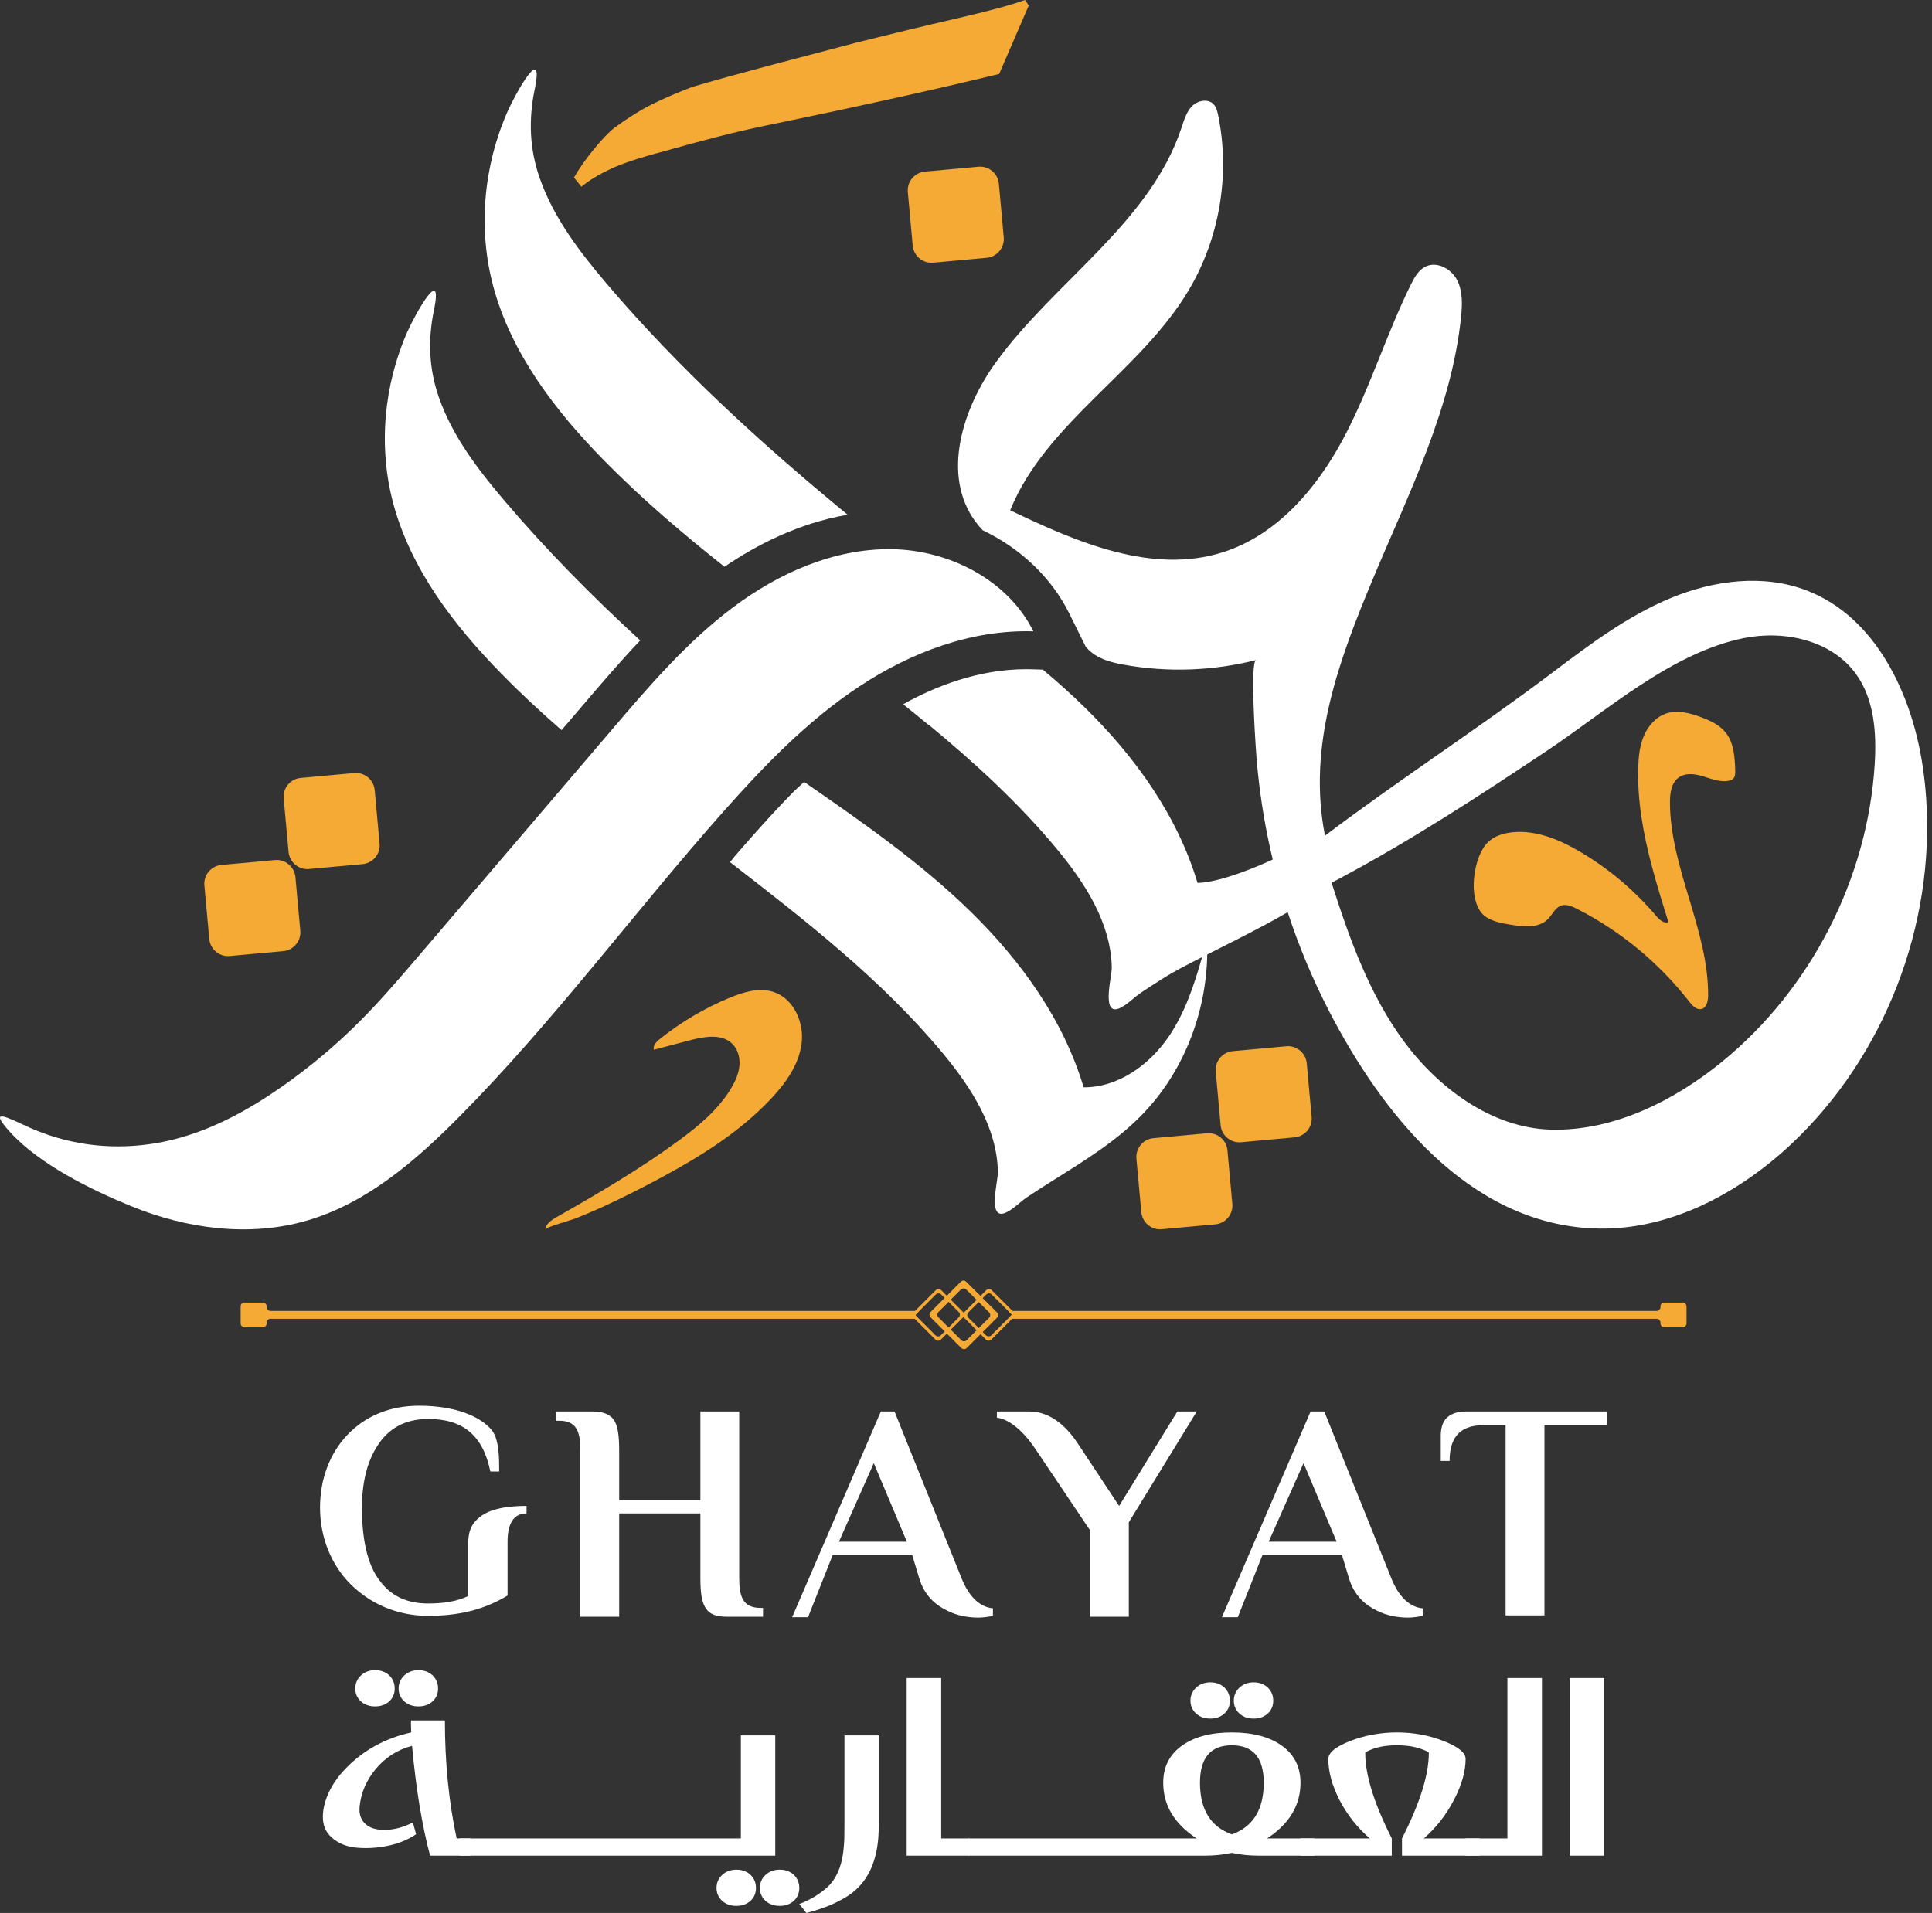 <svg width="104" height="103" viewBox="0 0 104 103" fill="none" xmlns="http://www.w3.org/2000/svg">
<rect x="0" y="0" width="104" height="103" fill="#333333" stroke="none"/>
<path d="M49.42 70.657L49.269 70.808L49.42 70.96V71.009H14.56C14.447 71.009 14.355 71.101 14.355 71.214V71.255C14.355 71.368 14.263 71.46 14.15 71.46H13.159C13.046 71.46 12.954 71.368 12.954 71.255V70.34C12.954 70.227 13.046 70.135 13.159 70.135H14.15C14.263 70.135 14.355 70.227 14.355 70.34V70.381C14.355 70.494 14.447 70.586 14.56 70.586H49.42V70.657Z" fill="#F5AA36"/>
<path d="M90.785 70.34V71.255C90.785 71.368 90.693 71.46 90.58 71.46H89.589C89.475 71.46 89.384 71.368 89.384 71.255V71.214C89.384 71.101 89.292 71.009 89.178 71.009H54.35V70.907L54.47 70.787L54.35 70.667V70.586H89.178C89.292 70.586 89.384 70.494 89.384 70.381V70.34C89.384 70.227 89.475 70.135 89.589 70.135H90.58C90.693 70.135 90.785 70.227 90.785 70.34Z" fill="#F5AA36"/>
<path d="M52.9 71.721L52.688 71.509L52.13 70.953C52.049 70.873 52.049 70.743 52.129 70.662L52.685 70.107L52.896 69.895L53.093 69.699C53.173 69.619 53.303 69.619 53.383 69.699L54.47 70.787L54.35 70.907L53.365 71.896C53.285 71.976 53.155 71.976 53.075 71.896L52.9 71.721ZM53.383 69.466C53.303 69.386 53.173 69.386 53.093 69.466L52.78 69.779L51.878 70.681L51.755 70.808L53.075 72.129C53.155 72.209 53.285 72.209 53.365 72.128L54.481 71.009L54.557 70.932C54.638 70.852 54.638 70.722 54.557 70.642L53.383 69.466Z" fill="#F5AA36"/>
<path d="M52.037 72.16C51.957 72.241 51.827 72.241 51.747 72.16L51.181 71.594L51.065 71.478L50.519 70.932C50.439 70.852 50.439 70.722 50.519 70.642L51.061 70.096L51.177 69.98L51.722 69.434C51.803 69.354 51.933 69.354 52.013 69.434L52.685 70.107L53.243 70.663C53.324 70.743 53.324 70.873 53.243 70.954L52.037 72.16ZM52.896 69.895L52.78 69.779L52.013 69.012C51.933 68.931 51.803 68.931 51.722 69.012L50.85 69.885L50.096 70.642C50.017 70.722 50.017 70.852 50.097 70.932L51.747 72.583C51.827 72.664 51.957 72.664 52.037 72.583L52.783 71.837L52.899 71.721L53.666 70.954C53.746 70.873 53.746 70.743 53.666 70.663L52.896 69.895Z" fill="#F5AA36"/>
<path d="M50.646 71.896C50.566 71.976 50.436 71.976 50.356 71.896L49.269 70.808L49.42 70.656L50.374 69.699C50.454 69.619 50.584 69.619 50.664 69.699L51.061 70.096L51.609 70.642C51.69 70.722 51.69 70.852 51.609 70.933L50.646 71.896ZM51.878 70.681L51.178 69.98L50.966 69.769L50.664 69.466C50.584 69.386 50.454 69.386 50.374 69.467L49.258 70.586L49.181 70.663C49.101 70.743 49.101 70.873 49.181 70.953L49.237 71.009L50.356 72.129C50.436 72.209 50.566 72.209 50.646 72.129L50.97 71.805L51.181 71.594L51.861 70.914L51.984 70.787L51.878 70.681Z" fill="#F5AA36"/>
<path d="M27.322 83.008V85.908C26.063 86.668 24.709 87.001 23.047 87.001C21.36 87.001 19.912 86.336 18.866 85.29C17.845 84.268 17.228 82.795 17.228 81.178C17.228 79.634 17.75 78.255 18.7 77.257C19.627 76.283 20.933 75.688 22.548 75.688C24.567 75.688 25.873 76.283 26.467 76.996C26.681 77.257 26.776 77.661 26.823 78.041C26.871 78.445 26.871 78.873 26.871 79.23H26.396C25.992 77.257 24.899 76.401 23.047 76.401C21.74 76.401 20.862 76.972 20.315 77.851C19.722 78.754 19.484 79.942 19.484 81.178C19.484 83.127 19.864 84.434 20.529 85.219C21.171 86.027 22.049 86.336 23.047 86.336C23.997 86.336 24.662 86.193 25.208 85.932V83.056C25.208 82.605 25.303 82.105 25.778 81.725C26.206 81.345 26.99 81.083 28.343 81.083V81.487C27.631 81.487 27.322 82.058 27.322 83.008Z" fill="white"/>
<path d="M37.702 80.775V75.998H39.792V84.957C39.792 85.908 39.958 86.573 40.932 86.573H41.074V87.049H39.151C38.581 87.049 38.224 86.93 38.011 86.621C37.773 86.288 37.702 85.765 37.702 84.957V81.487H33.331V87.049H31.241V78.113C31.241 77.138 31.075 76.496 30.101 76.496H29.935V75.998H31.883C32.453 75.998 32.809 76.14 33.046 76.449C33.26 76.781 33.331 77.304 33.331 78.113V80.775H37.702Z" fill="white"/>
<path d="M47.036 78.778L45.16 83.008H48.817L47.036 78.778ZM48.152 75.998L51.763 84.981C52.143 85.932 52.713 86.526 53.449 86.597V87.001C53.259 87.049 52.903 87.096 52.665 87.096C52.143 87.096 51.525 87.001 50.979 86.716C50.385 86.431 49.768 85.932 49.483 84.981L49.102 83.721H44.827L43.497 87.073H42.642L47.416 75.998H48.152Z" fill="white"/>
<path d="M58.057 77.78L60.242 81.084L63.377 75.998H64.422L60.764 81.963V87.049H58.674V82.391L55.8 78.113C55.539 77.709 55.183 77.257 54.803 76.924C54.423 76.591 54.043 76.378 53.663 76.33V75.998H55.42C56.014 75.998 56.56 76.235 57.012 76.591C57.439 76.924 57.795 77.376 58.057 77.78Z" fill="white"/>
<path d="M70.17 78.778L68.294 83.008H71.951L70.17 78.778ZM71.286 75.998L74.897 84.981C75.277 85.932 75.847 86.526 76.583 86.597V87.001C76.393 87.049 76.037 87.096 75.799 87.096C75.277 87.096 74.659 87.001 74.113 86.716C73.519 86.431 72.901 85.932 72.617 84.981L72.236 83.721H67.961L66.631 87.073H65.776L70.55 75.998H71.286Z" fill="white"/>
<path d="M78.934 75.998H86.511V76.734H83.138V86.977H81.048V76.734H79.884C78.744 76.734 78.032 77.233 78.032 78.659H77.557V77.304C77.557 76.972 77.628 76.639 77.818 76.401C78.032 76.164 78.364 75.998 78.934 75.998Z" fill="white"/>
<path d="M53.785 3.983C51.86 4.448 49.92 4.896 47.964 5.327C46.006 5.76 44.065 6.174 42.142 6.572C40.816 6.836 39.639 7.102 38.609 7.369C37.581 7.633 36.603 7.899 35.674 8.165C34.414 8.497 33.469 8.812 32.838 9.111C32.208 9.41 31.693 9.724 31.295 10.057L30.897 9.559C31.163 9.094 31.511 8.596 31.942 8.066C32.374 7.533 32.755 7.135 33.086 6.871C33.817 6.34 34.479 5.925 35.077 5.626C35.674 5.327 36.404 5.013 37.266 4.68C38.395 4.349 39.771 3.967 41.396 3.535C43.022 3.104 44.596 2.688 46.123 2.29C47.979 1.827 49.77 1.394 51.496 0.996C53.221 0.597 54.448 0.266 55.178 -3.15931e-05L55.377 0.299L53.785 3.983Z" fill="#F5AA36"/>
<path d="M34.463 34.482C33.379 35.623 32.368 36.809 31.373 37.974L30.229 39.314C29.114 38.343 28.031 37.337 26.998 36.282C24.439 33.672 22.131 30.662 21.176 27.133C20.353 24.078 20.654 20.75 21.931 17.862C22.355 16.9 23.881 14.171 23.358 16.711C23.031 18.292 23.086 19.835 23.617 21.37C24.344 23.476 25.73 25.285 27.173 26.982C29.438 29.643 31.892 32.123 34.463 34.482Z" fill="white"/>
<path d="M64.986 51.392C64.931 54.589 63.681 57.773 61.444 60.052C60.022 61.505 58.27 62.558 56.564 63.633C56.134 63.905 55.707 64.176 55.284 64.46C54.922 64.703 54.463 65.19 54.058 65.324C53.166 65.618 53.727 63.584 53.717 63.11C53.676 60.709 52.277 58.548 50.742 56.699C47.459 52.748 43.362 49.567 39.3 46.422C39.37 46.331 39.437 46.242 39.509 46.153C39.823 45.786 40.145 45.42 40.465 45.058C41.314 44.1 42.048 43.308 42.735 42.611C42.737 42.607 42.741 42.602 42.745 42.6C42.924 42.432 43.103 42.265 43.286 42.101C46.402 44.258 49.535 46.431 52.245 49.08C54.957 51.732 57.247 54.911 58.332 58.544C60.2 58.557 61.9 57.321 62.943 55.77C63.798 54.492 64.291 53.019 64.707 51.534C64.717 51.499 64.727 51.462 64.737 51.427C64.818 51.141 64.896 50.853 64.975 50.567C64.986 50.84 64.99 51.117 64.986 51.392Z" fill="white"/>
<path d="M65.712 61.25C65.504 61.076 65.241 60.994 64.969 61.019L62.094 61.282C61.823 61.306 61.579 61.435 61.405 61.644C61.231 61.853 61.149 62.117 61.174 62.388L61.437 65.265C61.462 65.535 61.59 65.78 61.799 65.954C61.983 66.108 62.211 66.19 62.448 66.19C62.479 66.19 62.51 66.188 62.542 66.185L65.417 65.922C65.688 65.897 65.933 65.769 66.106 65.56C66.28 65.351 66.362 65.087 66.337 64.816L66.074 61.939C66.05 61.669 65.921 61.424 65.712 61.25Z" fill="#F5AA36"/>
<path d="M70.343 57.255C70.318 56.984 70.19 56.739 69.981 56.566C69.772 56.392 69.51 56.309 69.238 56.334L66.362 56.597C66.092 56.622 65.847 56.751 65.674 56.96C65.5 57.169 65.418 57.432 65.443 57.703L65.706 60.58C65.73 60.851 65.859 61.096 66.067 61.27C66.252 61.423 66.48 61.505 66.716 61.505C66.747 61.505 66.779 61.504 66.811 61.501L69.686 61.238C69.956 61.213 70.201 61.084 70.375 60.876C70.549 60.667 70.631 60.403 70.606 60.132L70.343 57.255Z" fill="#F5AA36"/>
<path d="M53.77 9.898C53.745 9.627 53.617 9.382 53.408 9.209C53.199 9.035 52.937 8.952 52.665 8.977L49.789 9.24C49.519 9.265 49.274 9.394 49.1 9.602C48.927 9.811 48.845 10.075 48.869 10.346L49.132 13.223C49.157 13.494 49.285 13.739 49.494 13.912C49.678 14.066 49.906 14.148 50.143 14.148C50.174 14.148 50.206 14.147 50.237 14.144L53.113 13.881C53.671 13.83 54.083 13.334 54.032 12.775L53.77 9.898Z" fill="#F5AA36"/>
<path d="M89.812 49.647C89.563 49.744 89.317 49.512 89.145 49.308C87.997 47.953 86.623 46.791 85.097 45.885C83.981 45.222 82.716 44.683 81.424 44.81C80.98 44.854 80.531 44.983 80.185 45.265C79.263 46.017 78.921 48.685 80.004 49.38C80.401 49.636 80.883 49.717 81.349 49.793C82.035 49.905 82.838 49.981 83.325 49.486C83.562 49.245 83.703 48.885 84.019 48.766C84.302 48.659 84.615 48.793 84.885 48.931C87.234 50.129 89.315 51.85 90.934 53.933C91.101 54.149 91.332 54.395 91.596 54.326C91.878 54.253 91.948 53.89 91.949 53.599C91.965 50.05 89.902 46.745 89.894 43.197C89.893 42.708 89.966 42.153 90.361 41.866C90.739 41.591 91.263 41.67 91.708 41.809C92.154 41.947 92.616 42.134 93.073 42.036C93.153 42.019 93.234 41.992 93.294 41.935C93.411 41.825 93.413 41.644 93.408 41.483C93.384 40.772 93.341 40.008 92.9 39.451C92.566 39.029 92.053 38.795 91.549 38.608C90.963 38.392 90.316 38.22 89.72 38.407C89.158 38.585 88.729 39.066 88.496 39.607C88.263 40.148 88.202 40.748 88.185 41.337C88.135 43.122 88.456 44.881 88.913 46.614C89.182 47.633 89.497 48.645 89.812 49.647Z" fill="#F5AA36"/>
<path d="M41.625 53.406C40.861 53.163 40.033 53.412 39.291 53.717C37.935 54.276 36.66 55.029 35.516 55.946C35.513 55.949 35.509 55.952 35.506 55.954C35.327 56.099 35.138 56.301 35.198 56.521C35.851 56.35 36.505 56.179 37.158 56.008C37.924 55.808 38.847 55.645 39.415 56.197C39.723 56.496 39.842 56.953 39.804 57.38C39.765 57.808 39.585 58.211 39.366 58.58C38.686 59.727 37.634 60.602 36.561 61.393C34.476 62.929 32.235 64.239 29.985 65.519C29.706 65.678 29.398 65.876 29.347 66.192C29.366 66.08 30.746 65.694 30.917 65.627C31.469 65.41 32.015 65.178 32.553 64.929C33.598 64.447 34.622 63.928 35.635 63.381C37.761 62.233 39.843 60.928 41.509 59.155C42.296 58.318 43.003 57.329 43.15 56.189C43.298 55.05 42.72 53.753 41.625 53.406Z" fill="#F5AA36"/>
<path d="M100.916 41.152C100.534 47.307 97.488 53.25 92.716 57.153C90.161 59.244 86.876 60.91 83.496 60.823C80.296 60.742 77.424 58.573 75.581 56.082C73.711 53.55 72.637 50.528 71.68 47.529C71.795 47.467 71.912 47.408 72.029 47.344C75.94 45.264 79.652 42.843 83.33 40.383C86.54 38.233 89.996 35.14 93.871 34.358C96.061 33.916 98.6 34.478 99.907 36.288C100.898 37.657 101.02 39.463 100.916 41.152ZM103.683 42.938C103.642 42.374 103.583 41.811 103.498 41.251C102.914 37.332 100.955 33.215 97.257 31.793C94.918 30.894 92.247 31.242 89.933 32.202C87.618 33.163 85.589 34.689 83.589 36.199C79.531 39.262 75.38 41.932 71.325 44.995C70.364 40.156 72.05 35.584 73.96 31.037C75.868 26.488 78.145 21.973 78.649 17.067C78.719 16.39 78.745 15.673 78.431 15.069C78.115 14.467 77.344 14.053 76.735 14.354C76.357 14.541 76.136 14.94 75.949 15.318C74.609 18.035 73.727 20.967 72.299 23.639C70.868 26.311 68.74 28.8 65.856 29.726C62.046 30.95 57.982 29.207 54.377 27.474C56.306 22.744 61.358 20.029 63.977 15.643C65.65 12.841 66.232 9.407 65.574 6.21C65.529 5.99 65.472 5.758 65.313 5.599C65.007 5.297 64.46 5.416 64.16 5.724C63.861 6.033 63.739 6.467 63.602 6.877C61.898 12.008 56.79 15.126 53.614 19.502C51.802 21.999 50.678 25.581 52.497 28.07C52.621 28.239 52.754 28.399 52.898 28.549C54.931 29.526 56.594 31.085 57.561 33.034L58.451 34.833C58.546 34.94 58.648 35.041 58.764 35.132C59.261 35.529 59.906 35.686 60.534 35.797C62.879 36.214 65.311 36.125 67.618 35.539C67.289 35.623 67.57 39.776 67.597 40.223C67.701 41.85 67.918 43.47 68.243 45.069C68.326 45.474 68.415 45.877 68.512 46.28C68.474 46.298 68.437 46.315 68.398 46.331C66.857 47.033 65.306 47.539 64.462 47.535C63.377 43.902 61.085 40.723 58.374 38.073C57.655 37.367 56.907 36.699 56.136 36.055L55.563 36.037C55.458 36.035 55.351 36.032 55.244 36.032C52.691 36.032 50.372 36.94 48.616 37.919C49.071 38.281 49.523 38.649 49.969 39.022C49.973 39.02 49.977 39.015 49.98 39.013C52.456 41.058 54.822 43.224 56.872 45.69C58.407 47.539 59.806 49.7 59.847 52.102C59.855 52.575 59.294 54.609 60.188 54.316C60.593 54.181 61.052 53.694 61.414 53.451C61.837 53.167 62.264 52.896 62.694 52.624C63.151 52.336 63.87 51.958 64.707 51.534C64.799 51.486 64.892 51.44 64.986 51.392C66.312 50.722 67.877 49.946 69.143 49.214C69.201 49.18 69.258 49.146 69.316 49.112C69.916 50.951 70.665 52.74 71.554 54.459C74.397 59.953 79.039 65.844 85.755 66.141C89.733 66.318 93.548 64.308 96.447 61.579C101.463 56.856 104.167 49.802 103.683 42.938Z" fill="white"/>
<path d="M42.334 40.133C43.557 38.97 44.852 37.889 46.26 36.959C49.035 35.123 52.3 33.892 55.626 33.993C54.253 31.22 51.086 29.612 47.993 29.57C44.9 29.527 41.912 30.855 39.439 32.715C36.966 34.575 34.935 36.949 32.926 39.302C29.48 43.339 26.033 47.376 22.587 51.412C21.554 52.623 20.52 53.834 19.397 54.962C18.098 56.266 16.682 57.456 15.173 58.51C13.404 59.747 11.48 60.809 9.388 61.341C7.846 61.734 6.227 61.83 4.652 61.601C3.579 61.445 2.527 61.137 1.539 60.69C0.518 60.228 -0.732 59.547 0.534 60.945C2.112 62.688 4.899 64.056 7.039 64.934C10.031 66.163 13.422 66.622 16.527 65.718C19.748 64.78 22.388 62.489 24.748 60.104C29.835 54.965 34.139 49.113 38.937 43.703C40.026 42.475 41.146 41.265 42.334 40.133Z" fill="white"/>
<path d="M15.541 46.539C15.332 46.365 15.069 46.283 14.797 46.308L11.922 46.571C11.652 46.596 11.407 46.724 11.233 46.933C11.059 47.142 10.977 47.406 11.002 47.676L11.265 50.554C11.29 50.824 11.418 51.069 11.627 51.243C11.811 51.397 12.039 51.478 12.276 51.478C12.307 51.478 12.338 51.477 12.37 51.474L15.245 51.211C15.516 51.186 15.761 51.058 15.934 50.849C16.108 50.64 16.19 50.376 16.165 50.105L15.903 47.228C15.878 46.958 15.749 46.713 15.541 46.539Z" fill="#F5AA36"/>
<path d="M20.171 42.544C20.147 42.273 20.018 42.028 19.809 41.855C19.601 41.681 19.338 41.598 19.066 41.623L16.191 41.886C15.92 41.911 15.676 42.04 15.502 42.248C15.328 42.457 15.246 42.721 15.271 42.992L15.534 45.869C15.559 46.14 15.687 46.385 15.896 46.558C16.08 46.712 16.308 46.794 16.544 46.794C16.576 46.794 16.607 46.793 16.639 46.79L19.514 46.527C19.785 46.502 20.029 46.373 20.203 46.164C20.377 45.956 20.459 45.692 20.434 45.421L20.171 42.544Z" fill="#F5AA36"/>
<path d="M45.628 27.715C42.981 28.166 40.7 29.354 38.999 30.516C36.725 28.714 34.519 26.834 32.49 24.765C29.883 22.105 27.529 19.037 26.558 15.439C25.717 12.327 26.027 8.936 27.327 5.992C27.759 5.013 29.315 2.231 28.781 4.82C28.448 6.43 28.502 8.003 29.045 9.568C29.787 11.713 31.198 13.557 32.668 15.287C36.553 19.854 40.991 23.899 45.628 27.715Z" fill="white"/>
<path d="M21.752 91.599C21.556 91.413 21.458 91.185 21.458 90.914C21.458 90.638 21.559 90.404 21.759 90.213C21.965 90.023 22.221 89.927 22.527 89.927C22.838 89.927 23.094 90.023 23.295 90.213C23.485 90.404 23.581 90.638 23.581 90.914C23.581 91.195 23.483 91.426 23.287 91.607C23.086 91.787 22.833 91.878 22.527 91.878C22.211 91.878 21.952 91.785 21.752 91.599ZM19.419 91.599C19.223 91.413 19.125 91.185 19.125 90.914C19.125 90.638 19.226 90.404 19.427 90.213C19.632 90.023 19.888 89.927 20.194 89.927C20.505 89.927 20.761 90.023 20.962 90.213C21.152 90.404 21.248 90.638 21.248 90.914C21.248 91.195 21.15 91.426 20.954 91.607C20.753 91.787 20.5 91.878 20.194 91.878C19.878 91.878 19.619 91.785 19.419 91.599ZM23.152 99.912C22.72 98.296 22.396 96.326 22.181 94.001C21.403 94.202 20.748 94.621 20.216 95.259C19.72 95.861 19.434 96.529 19.359 97.262C19.354 97.302 19.351 97.357 19.351 97.428C19.351 97.704 19.431 97.937 19.592 98.128C19.828 98.394 20.192 98.527 20.683 98.527C21.185 98.527 21.699 98.394 22.226 98.128L22.399 98.76C21.968 99.052 21.468 99.257 20.901 99.378C20.485 99.463 20.084 99.506 19.697 99.506C19.532 99.506 19.366 99.498 19.201 99.483C18.654 99.438 18.2 99.25 17.839 98.918C17.532 98.643 17.38 98.278 17.38 97.827C17.38 97.365 17.51 96.878 17.771 96.366C17.982 95.949 18.288 95.54 18.689 95.138C19.627 94.2 20.776 93.58 22.136 93.278L22.121 92.827C22.121 92.736 22.123 92.671 22.128 92.631H23.949C23.949 94.895 24.16 97.013 24.581 98.986H25.334V99.912H23.152Z" fill="white"/>
<path d="M41.198 102.337C41.002 102.151 40.904 101.923 40.904 101.652C40.904 101.376 41.005 101.143 41.205 100.952C41.411 100.761 41.667 100.666 41.973 100.666C42.284 100.666 42.54 100.761 42.74 100.952C42.931 101.143 43.026 101.376 43.026 101.652C43.026 101.933 42.928 102.164 42.733 102.345C42.532 102.526 42.279 102.616 41.973 102.616C41.657 102.616 41.398 102.523 41.198 102.337ZM38.865 102.337C38.669 102.151 38.571 101.923 38.571 101.652C38.571 101.376 38.672 101.143 38.872 100.952C39.078 100.761 39.334 100.666 39.64 100.666C39.951 100.666 40.207 100.761 40.407 100.952C40.598 101.143 40.694 101.376 40.694 101.652C40.694 101.933 40.596 102.164 40.4 102.345C40.199 102.526 39.946 102.616 39.64 102.616C39.324 102.616 39.065 102.523 38.865 102.337ZM24.738 98.986H39.881V93.436H41.732V99.913H24.738V98.986Z" fill="white"/>
<path d="M43.026 102.518C43.363 102.387 43.654 102.244 43.9 102.089C44.15 101.928 44.361 101.77 44.532 101.614C44.993 101.193 45.279 100.57 45.389 99.747C45.425 99.436 45.445 99.187 45.45 99.001C45.455 98.861 45.457 98.585 45.457 98.173V93.436H47.309V98C47.309 98.402 47.298 98.725 47.278 98.971C47.163 100.367 46.646 101.383 45.728 102.021C45.482 102.192 45.154 102.37 44.742 102.556C44.336 102.726 43.892 102.874 43.41 103L43.026 102.518Z" fill="white"/>
<path d="M48.806 90.349H50.665V98.986H52.17V99.912H48.806V90.349Z" fill="white"/>
<path d="M66.71 92.254C66.514 92.069 66.417 91.84 66.417 91.569C66.417 91.293 66.517 91.06 66.717 90.869C66.923 90.678 67.179 90.582 67.485 90.582C67.796 90.582 68.052 90.678 68.253 90.869C68.443 91.06 68.539 91.293 68.539 91.569C68.539 91.85 68.441 92.081 68.245 92.262C68.044 92.442 67.791 92.533 67.485 92.533C67.169 92.533 66.91 92.44 66.71 92.254ZM64.595 95.989C64.595 97.43 65.167 98.356 66.311 98.768C67.455 98.356 68.027 97.43 68.027 95.989C68.027 94.644 67.455 93.971 66.311 93.971C65.167 93.971 64.595 94.644 64.595 95.989ZM64.377 92.254C64.181 92.069 64.083 91.84 64.083 91.569C64.083 91.293 64.184 91.06 64.385 90.869C64.59 90.678 64.846 90.582 65.152 90.582C65.463 90.582 65.719 90.678 65.92 90.869C66.11 91.06 66.206 91.293 66.206 91.569C66.206 91.85 66.108 92.081 65.912 92.262C65.712 92.442 65.458 92.533 65.152 92.533C64.836 92.533 64.578 92.44 64.377 92.254ZM70.759 98.986V99.912H67.749C67.252 99.912 66.773 99.862 66.311 99.762C65.85 99.862 65.371 99.912 64.874 99.912H52.121V98.986H64.415C63.215 98.198 62.616 97.199 62.616 95.989C62.616 95.131 62.957 94.461 63.639 93.979C64.302 93.512 65.192 93.278 66.311 93.278C67.43 93.278 68.32 93.512 68.983 93.979C69.665 94.461 70.006 95.131 70.006 95.989C70.006 97.199 69.407 98.198 68.208 98.986H70.759Z" fill="white"/>
<path d="M70.006 98.986H73.739C73.072 98.414 72.53 97.729 72.113 96.931C71.707 96.142 71.504 95.402 71.504 94.709C71.504 94.368 71.898 94.044 72.685 93.738C73.478 93.432 74.316 93.278 75.199 93.278C76.087 93.278 76.927 93.434 77.72 93.745C78.503 94.052 78.894 94.373 78.894 94.709C78.894 95.367 78.688 96.095 78.277 96.893C77.85 97.716 77.306 98.414 76.644 98.986H79.647V99.912H75.47V98.986C76.433 97.094 76.915 95.558 76.915 94.378C76.915 94.338 76.784 94.27 76.523 94.175C76.157 94.039 75.716 93.971 75.199 93.971C74.682 93.971 74.243 94.039 73.882 94.175C73.621 94.275 73.491 94.345 73.491 94.385C73.491 95.57 73.967 97.104 74.92 98.986V99.912H70.006V98.986Z" fill="white"/>
<path d="M78.894 98.986H81.144V90.349H83.003V99.912H78.894V98.986Z" fill="white"/>
<path d="M84.501 90.349H86.359V99.912H84.501V90.349Z" fill="white"/>
</svg>
